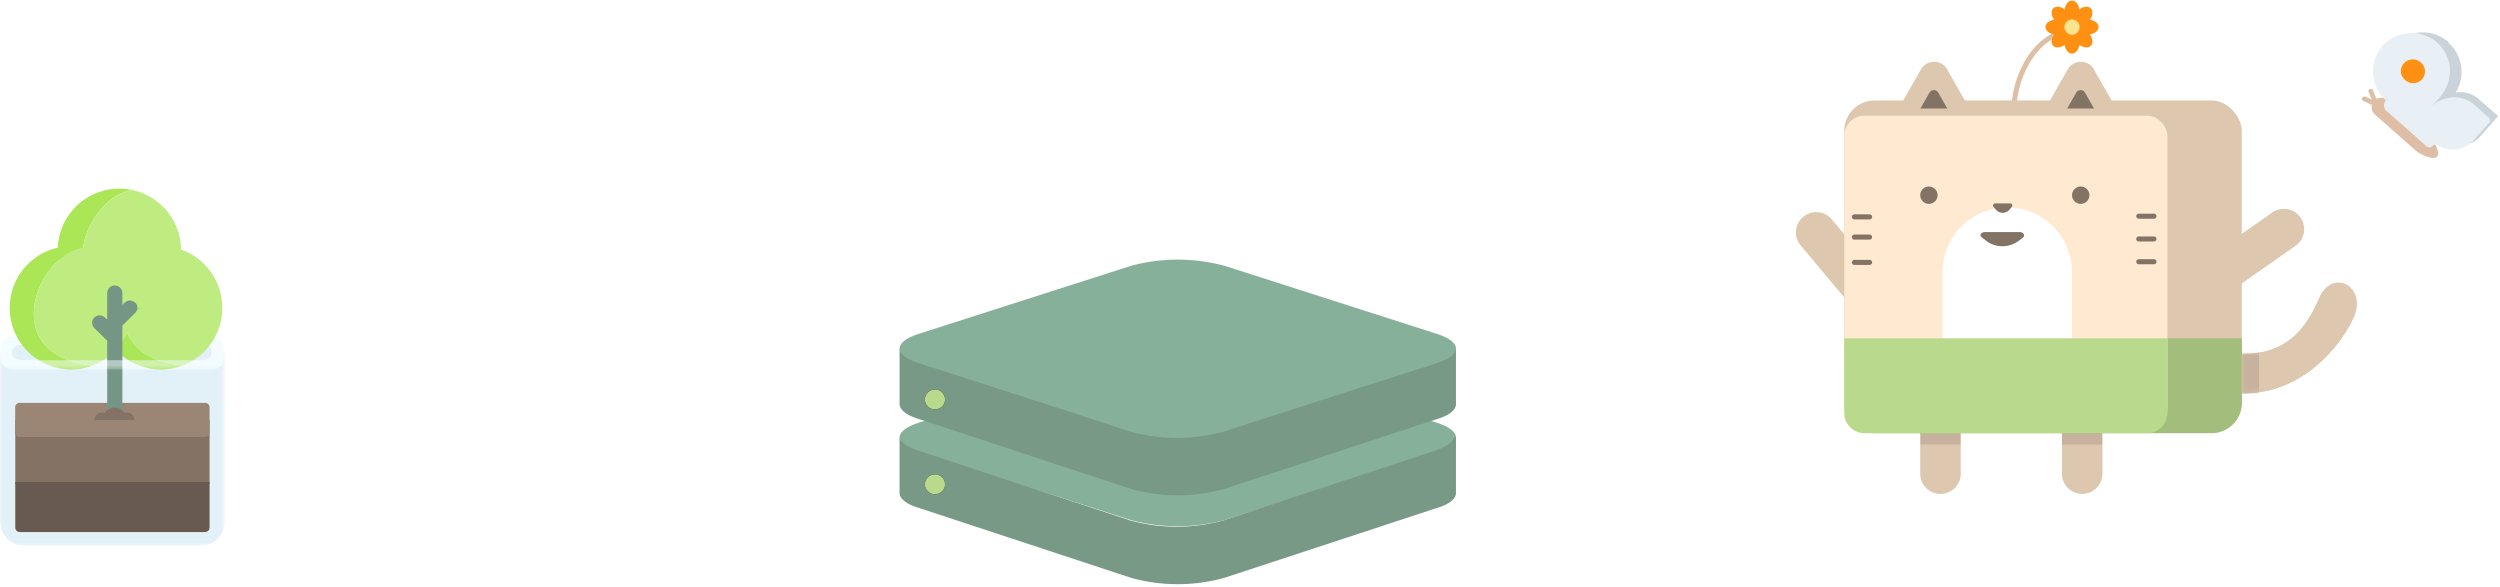 <svg xmlns="http://www.w3.org/2000/svg" xmlns:xlink="http://www.w3.org/1999/xlink" width="494" height="116" viewBox="0 0 494 116"><defs><style>.cls-1{fill:#fff;}.cls-2{fill:#ddc7ae;}.cls-3{fill-opacity:0.1;}.cls-4,.cls-8{fill:none;}.cls-4{stroke:#debfa5;}.cls-5{fill:#a2bd7c;}.cls-6{fill:#ffe9d1;}.cls-7{fill:#837365;}.cls-8{stroke:#827365;stroke-linecap:round;stroke-linejoin:round;}.cls-9{fill:#827365;}.cls-10{mask:url(#mask);}.cls-11{fill:#ff9012;}.cls-12{fill:#ffe48f;}.cls-13{fill:#b9da8d;}.cls-14{fill:#cad3d9;}.cls-15{fill:#debfa5;}.cls-16{fill:#e8f0f6;}.cls-17{fill:#87b09a;}.cls-18{fill:#799987;}.cls-19{filter:url(#image-cat-set-c);}.cls-20{filter:url(#image-cat-set-e);}.cls-21{mask:url(#mask-2);}.cls-22{fill:#e2f0f7;}.cls-23{fill:#f3fcff;}.cls-24{mask:url(#mask-3);}.cls-25{fill:#847264;}.cls-26{fill:#685a50;}.cls-27{fill:#9b8676;}.cls-28{fill:#aae655;}.cls-29{fill:#bfec80;}.cls-30{fill:#759684;}.cls-31{opacity:0.5;}.cls-32{mask:url(#mask-4);}</style><mask id="mask" x="442.96" y="55.85" width="22.68" height="22.01" maskUnits="userSpaceOnUse"><g id="image-cat-set-b"><path id="image-cat-set-a" class="cls-1" d="M443,69.91c8.58.17,12.57-4.69,15.23-10.9s9.74-2.37,6.71,4S454.26,77.88,443,77.74Z"/></g></mask><filter id="image-cat-set-c" x="-262.6" y="-266" width="625.3" height="632" name="image-cat-set-c"><feOffset result="shadowOffsetOuter1" in="SourceAlpha"/><feGaussianBlur result="shadowBlurOuter1" stdDeviation="3.5" in="shadowOffsetOuter1"/></filter><filter id="image-cat-set-e" x="-262.6" y="-266" width="625.3" height="632" name="image-cat-set-e"><feOffset result="shadowOffsetOuter1" in="SourceAlpha"/><feGaussianBlur result="shadowBlurOuter1" stdDeviation="3.5" in="shadowOffsetOuter1"/></filter><mask id="mask-2" x="0" y="69.68" width="44.43" height="38.18" maskUnits="userSpaceOnUse"><g id="image-cat-set-h"><polygon id="image-cat-set-g" class="cls-1" points="0 107.86 44.43 107.86 44.43 69.68 0 69.68 0 107.86"/></g></mask><mask id="mask-3" x="0" y="66.49" width="44.43" height="6.52" maskUnits="userSpaceOnUse"><g id="image-cat-set-j"><polygon id="image-cat-set-i" class="cls-1" points="44.43 73.01 44.43 66.49 0 66.49 0 73.01 44.43 73.01"/></g></mask><mask id="mask-4" x="0" y="69.68" width="44.43" height="3.33" maskUnits="userSpaceOnUse"><g id="image-cat-set-l"><polygon id="image-cat-set-k" class="cls-1" points="0 69.68 0 73.01 44.43 73.01 44.43 69.68 0 69.68"/></g></mask></defs><title>Artboard 1</title><path class="cls-2" d="M383.44,97.6h0a4,4,0,0,1-4-4V78.85h8V93.61A4,4,0,0,1,383.44,97.6Z"/><rect class="cls-3" x="379.43" y="84.85" width="8.01" height="3"/><path class="cls-4" d="M409.3,5.93C401,7.09,398,16.76,398,21.1"/><path class="cls-2" d="M411.44,97.6h0a4,4,0,0,1-4-4V78.85h8V93.61A4,4,0,0,1,411.44,97.6Z"/><path class="cls-2" d="M356.31,42.86a4,4,0,0,1,5.64.48l9.48,11.31-6.14,5.15-9.48-11.31A4,4,0,0,1,356.31,42.86Z"/><rect class="cls-2" x="364.43" y="19.85" width="78.54" height="65.31" rx="6" ry="6"/><path class="cls-5" d="M370.43,66.85H443V79.6h0a6,6,0,0,1-6,6H370.43a6,6,0,0,1-6-6V72.85h0A6,6,0,0,1,370.43,66.85Z"/><rect class="cls-6" x="364.43" y="22.85" width="63.85" height="61.85" rx="4" ry="4"/><path class="cls-1" d="M396.63,41h0a12.79,12.79,0,0,1,12.8,12.79V66.87H383.84V53.81h0A12.79,12.79,0,0,1,396.63,41Z"/><ellipse class="cls-7" cx="381.15" cy="38.57" rx="1.72" ry="1.72"/><ellipse class="cls-7" cx="411.15" cy="38.57" rx="1.72" ry="1.72"/><path class="cls-7" d="M399.82,46.87l-1,.77a5.41,5.41,0,0,1-5.75.35,3.82,3.82,0,0,1-.51-.35l-1-.77a.5.5,0,0,1,.11-.87,1.22,1.22,0,0,1,.58-.15h6.8c.5,0,.9.28.9.63A.55.55,0,0,1,399.82,46.87Zm-2.28-6-.42.51a1.77,1.77,0,0,1-2.55.24,2.5,2.5,0,0,1-.22-.24l-.43-.51a.42.42,0,0,1,.05-.58.4.4,0,0,1,.26-.1h3a.41.41,0,0,1,.4.42A.43.43,0,0,1,397.54,40.87Z"/><path class="cls-8" d="M366.43,46.85h3m53.19.37h3m-59.19-4.37h3m53.19-.13h3m-59.19,9.13h3m53.19-.13h3"/><path class="cls-2" d="M413.75,13.72l4.42,7.73h-14l4.41-7.73h0a3,3,0,0,1,5.21,0Z"/><path class="cls-9" d="M412,18.31l1.79,3.14h-5.32l1.79-3.14h0a1,1,0,0,1,1.37-.37A1.09,1.09,0,0,1,412,18.31Z"/><path class="cls-2" d="M384.75,13.72l4.42,7.73h-14l4.41-7.73h0a3,3,0,0,1,5.21,0Z"/><path class="cls-9" d="M383,18.31l1.79,3.14h-5.32l1.79-3.14h0a1,1,0,0,1,1.37-.37A1.09,1.09,0,0,1,383,18.31Z"/><path class="cls-2" d="M443,69.91c8.58.17,12.57-4.69,15.23-10.9s9.74-2.37,6.71,4S454.26,77.88,443,77.74Z"/><rect class="cls-3" x="407.43" y="84.85" width="8.01" height="3"/><path id="image-cat-set-a-2" data-name="image-cat-set-a" class="cls-2" d="M443,69.91c8.58.17,12.57-4.69,15.23-10.9s9.74-2.37,6.71,4S454.26,77.88,443,77.74Z"/><g class="cls-10"><rect class="cls-3" x="442.96" y="69.41" width="3.43" height="8.45"/></g><path class="cls-2" d="M454.59,43a4,4,0,0,1-1,5.57L441.54,57l-4.6-6.56L449,42A4,4,0,0,1,454.59,43Z"/><ellipse class="cls-11" cx="412.43" cy="5.35" rx="2.25" ry="1.5"/><ellipse class="cls-11" cx="409.43" cy="2.35" rx="1.5" ry="2.25"/><ellipse class="cls-11" cx="406.43" cy="5.35" rx="2.25" ry="1.5"/><ellipse class="cls-11" cx="409.43" cy="8.35" rx="1.5" ry="2.25"/><ellipse class="cls-11" cx="411.55" cy="7.47" rx="1.5" ry="2.25" transform="translate(115.26 293.2) rotate(-45)"/><ellipse class="cls-11" cx="411.55" cy="3.23" rx="2.25" ry="1.5" transform="translate(118.26 291.96) rotate(-45)"/><ellipse class="cls-11" cx="407.31" cy="3.23" rx="1.5" ry="2.25" transform="translate(117.01 288.96) rotate(-45)"/><ellipse class="cls-11" cx="407.31" cy="7.47" rx="2.25" ry="1.5" transform="translate(114.01 290.2) rotate(-45)"/><path class="cls-12" d="M409.43,6.85a1.5,1.5,0,1,1,1.5-1.5,1.5,1.5,0,0,1-1.5,1.5"/><path class="cls-13" d="M364.43,66.85h63.85V81.6h0a4,4,0,0,1-4,4H368.43a4,4,0,0,1-4-4Z"/><path class="cls-14" d="M485.24,18.29a7.71,7.71,0,0,0-1.39-9.81.42.42,0,0,1-.12-.24,7.63,7.63,0,0,0-9.94,11.58L472.74,21l5.73,5,0-.06,3,2.63,1.05-1.17a5.37,5.37,0,0,0,7.6-.46l3.51-4-4-3.51A5.42,5.42,0,0,0,485.24,18.29Z"/><path class="cls-15" d="M469.6,19.56a2.12,2.12,0,0,1,2.43.26L480.1,27c.82.7,2.23,3.27,1.41,4s-3.39-.58-4.21-1.28l-8.07-7.14a1.86,1.86,0,0,1-.53-1.82L467,19.94a.43.43,0,0,1-.24-.59.52.52,0,0,1,.7-.23l1.2.52-.61-1.46a.42.42,0,0,1,.23-.58.43.43,0,0,1,.59.23Z"/><path class="cls-16" d="M480.47,21.08l1.75-1.95c.11-.12.11-.23.23-.35a7.59,7.59,0,0,0-1.17-10.64,7.84,7.84,0,0,0-10.29.7c-.12,0-.12.12-.23.23a7.71,7.71,0,0,0,.7,10.76,1.48,1.48,0,0,0,.12,2.11l4.56,4h0l3.38,3a.88.88,0,0,0,1.17-.11.74.74,0,0,1,1.05-.12,5.53,5.53,0,0,0,7-.94l3-3.39.12-.11a.75.75,0,0,0-.12-1.06L489,20.76A6.26,6.26,0,0,0,480.47,21.08Z"/><path class="cls-11" d="M475.19,15.73a2.32,2.32,0,1,0,3.16-3.39,2.38,2.38,0,0,0-3.28.11s0,.12-.11.12a2.23,2.23,0,0,0,.23,3.16"/><path class="cls-17" d="M181.66,89.36c-5.2-1.65-5.2-4.22,0-5.87L223.44,70.1a35.49,35.49,0,0,1,18.58,0L283.8,83.49c5.2,1.65,5.2,4.22,0,5.87L242,102.75a35.49,35.49,0,0,1-18.58,0Z"/><path class="cls-18" d="M287.7,68.86v11c0,1.13-1.3,2.26-3.9,3L242,96.6a34.45,34.45,0,0,1-18.57,0L181.66,82.83c-2.6-.76-3.9-1.89-3.9-3v-11c.18.94,1.48,1.89,3.71,2.64l41.79,13.78a34.45,34.45,0,0,0,18.57,0L283.62,71.5c2.22-.75,3.52-1.7,3.71-2.64Z"/><path class="cls-18" d="M287.7,86.42v11c0,1.13-1.3,2.26-3.9,3L242,114.16a34.45,34.45,0,0,1-18.57,0l-41.78-13.77c-2.6-.76-3.9-1.89-3.9-3v-11c.18,1,1.48,1.89,3.71,2.64l41.79,13.78a34.45,34.45,0,0,0,18.57,0l41.79-13.78c2.22-.75,3.52-1.69,3.71-2.64Z"/><path class="cls-17" d="M181.66,71.79c-5.2-1.65-5.2-4.21,0-5.86l41.78-13.39a35.49,35.49,0,0,1,18.58,0L283.8,65.93c5.2,1.65,5.2,4.21,0,5.86L242,85.18a35.49,35.49,0,0,1-18.58,0Z"/><g class="cls-19"><ellipse id="image-cat-set-d" cx="184.75" cy="95.7" rx="2" ry="1.97"/></g><ellipse id="image-cat-set-d-2" data-name="image-cat-set-d" class="cls-13" cx="184.75" cy="95.7" rx="2" ry="1.97"/><g class="cls-20"><ellipse id="image-cat-set-f" cx="184.75" cy="78.93" rx="2" ry="1.97"/></g><ellipse id="image-cat-set-f-2" data-name="image-cat-set-f" class="cls-13" cx="184.75" cy="78.93" rx="2" ry="1.97"/><g class="cls-21"><path class="cls-22" d="M44.43,69.68V103a4.9,4.9,0,0,1-4.93,4.87H4.93A4.9,4.9,0,0,1,0,103V69.68H2.38V70c0,.65,1,1.17,2.22,1.17h35c1.22,0,2.22-.52,2.22-1.17v-.28Z"/></g><path class="cls-22" d="M41.81,69.68V70c0,.81-1,1.47-2.22,1.47H4.6c-1.23,0-2.22-.66-2.22-1.47v-.35Z"/><path class="cls-23" d="M41.81,69.21V70c0,.65-1,1.17-2.22,1.17H4.6c-1.23,0-2.22-.52-2.22-1.17v-.75c0-.65,1-1.17,2.22-1.17h35c1.22,0,2.22.52,2.22,1.17"/><path class="cls-22" d="M41.81,69.21V70c0,.65-1,1.17-2.22,1.17H4.6c-1.23,0-2.22-.52-2.22-1.17v-.75c0-.65,1-1.17,2.22-1.17h35c1.22,0,2.22.52,2.22,1.17"/><g class="cls-24"><path class="cls-23" d="M41.81,70c0,.65-1,1.17-2.22,1.17H4.6c-1.23,0-2.22-.52-2.22-1.17v-.75c0-.65,1-1.17,2.22-1.17h35c1.22,0,2.22.52,2.22,1.17Zm.12-3.47H2.5A2.48,2.48,0,0,0,0,69v1.58A2.48,2.48,0,0,0,2.5,73H41.93a2.48,2.48,0,0,0,2.5-2.47V69a2.49,2.49,0,0,0-2.5-2.47Z"/></g><polygon class="cls-25" points="3.02 95.68 41.41 95.68 41.41 82.99 3.02 82.99 3.02 95.68"/><path class="cls-26" d="M40.54,105.13H3.89a.88.88,0,0,1-.87-.9v-9H41.41v9a.88.88,0,0,1-.87.9"/><path class="cls-27" d="M40.54,86.34H3.89A.86.86,0,0,1,3,85.48v-5a.87.87,0,0,1,.87-.87H40.54a.87.87,0,0,1,.87.87v5a.86.86,0,0,1-.87.86"/><path class="cls-28" d="M36.12,72.22a11.77,11.77,0,0,1-4.3.79,12.18,12.18,0,0,1,0-24.36,12.31,12.31,0,0,1,2.44.24c-9.69,1.72-16.86,21.63,1.86,23.33"/><path class="cls-29" d="M43.92,60.83a12.16,12.16,0,0,1-7.8,11.39c-18.73-1.7-11.55-21.61-1.86-23.33a12.17,12.17,0,0,1,9.66,11.94"/><path class="cls-28" d="M28,60.86a12,12,0,0,1-4.3.79A12.19,12.19,0,1,1,26.1,37.53C16.41,39.25,9.24,59.16,28,60.86"/><path class="cls-29" d="M35.77,49.47A12.19,12.19,0,0,1,28,60.86C9.24,59.16,16.41,39.25,26.1,37.53a12.17,12.17,0,0,1,9.67,11.94"/><path class="cls-28" d="M18.36,72.22a11.77,11.77,0,0,1-4.3.79A12.18,12.18,0,1,1,16.5,48.89C6.81,50.61-.36,70.52,18.36,72.22"/><path class="cls-29" d="M26.17,60.83a12.17,12.17,0,0,1-7.81,11.39C-.36,70.52,6.81,50.61,16.5,48.89a12.17,12.17,0,0,1,9.67,11.94"/><path class="cls-30" d="M26.71,59.82a1.5,1.5,0,0,0-2.1,0l-.43.43V57.92a1.49,1.49,0,0,0-3,0v5.26l-.44-.43a1.5,1.5,0,0,0-2.1,0,1.45,1.45,0,0,0,0,2.07l2.54,2.51v14h3v-17l2.53-2.5a1.45,1.45,0,0,0,0-2.07"/><g class="cls-31"><g class="cls-32"><path class="cls-23" d="M44.43,69.68v.86A2.48,2.48,0,0,1,41.93,73H2.5A2.48,2.48,0,0,1,0,70.54v-.86H2.38V70c0,.65,1,1.17,2.22,1.17h35c1.22,0,2.22-.52,2.22-1.17v-.28Z"/></g></g><path class="cls-25" d="M18.65,83h7.94a1.48,1.48,0,0,0-1.49-1.47,1.38,1.38,0,0,0-.45.08,2.46,2.46,0,0,0-2-1.06,2.5,2.5,0,0,0-2,1.06,1.27,1.27,0,0,0-.44-.08A1.48,1.48,0,0,0,18.65,83"/></svg>